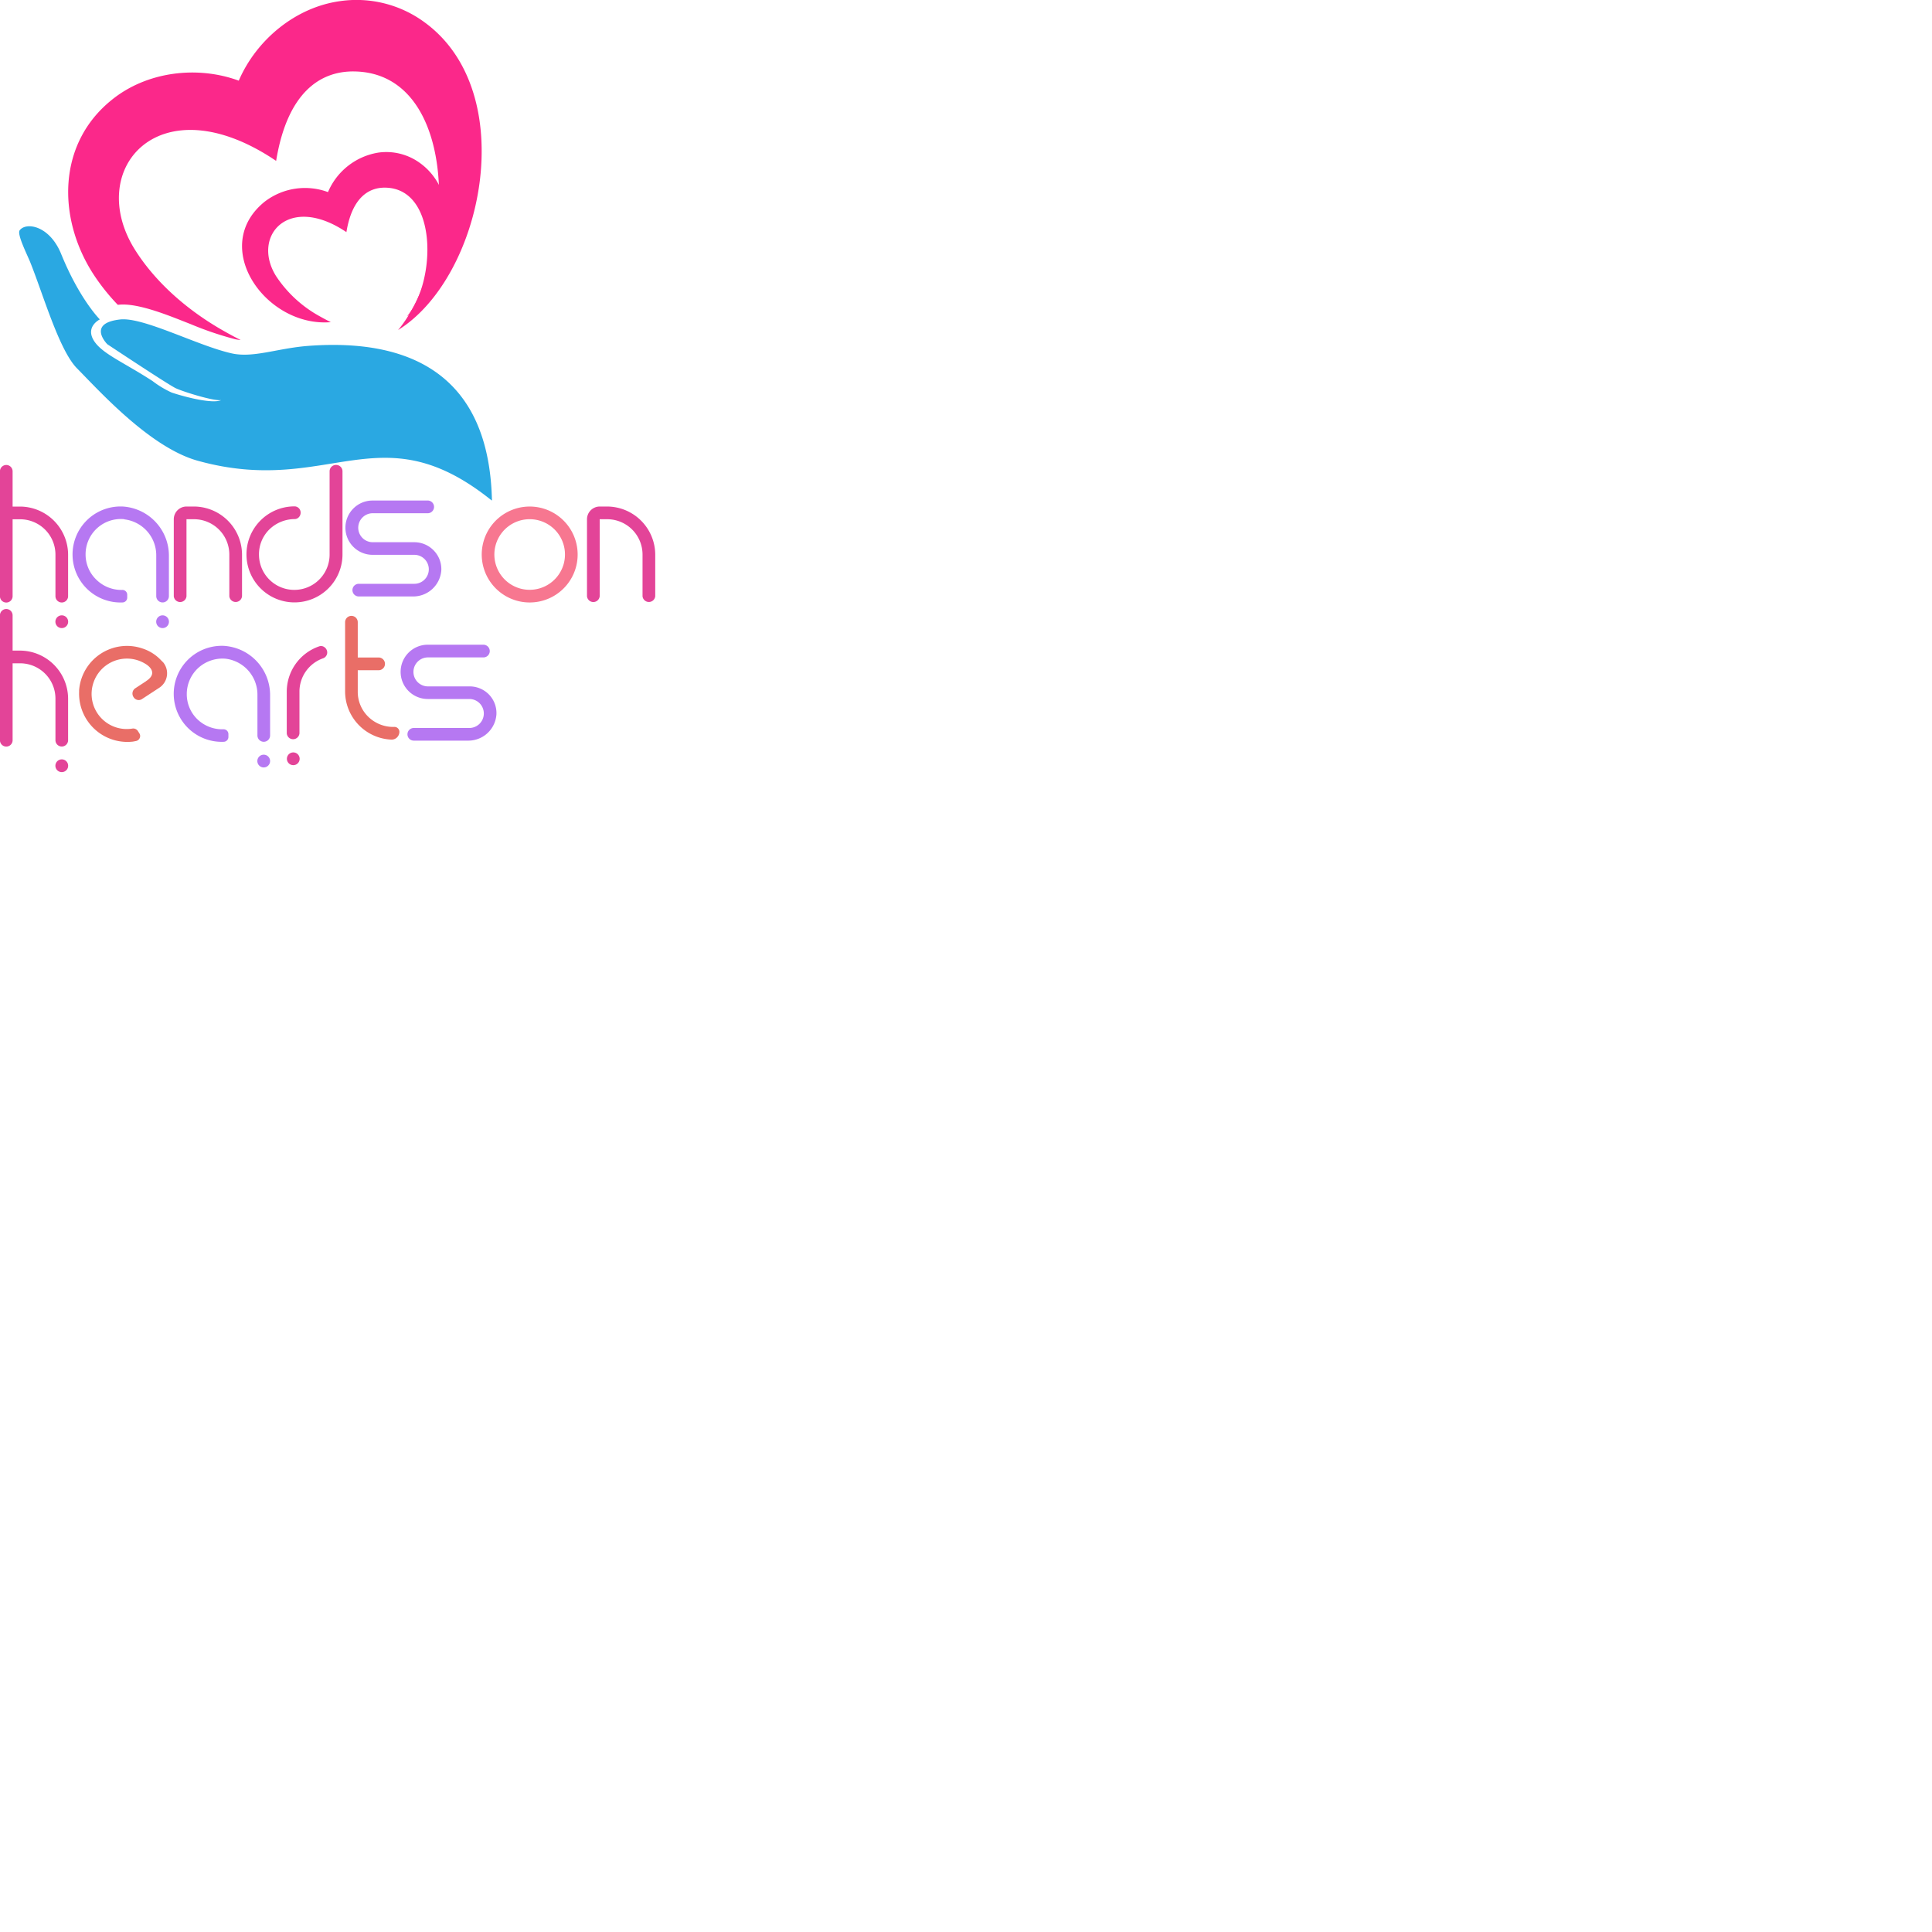 <svg id="Layer_1" data-name="Layer 1" xmlns="http://www.w3.org/2000/svg" viewBox="0 0 400 400"><defs><style>.cls-1{fill:#e34498;}.cls-2{fill:#b678f2;}.cls-3{fill:#f77790;}.cls-4{fill:#e96e67;}.cls-5{fill:#fb288a;}.cls-6{fill:#2aa8e2;fill-rule:evenodd;}</style></defs><g id="background"><path class="cls-1" d="M102,12.89h-1.56V5.59a1.31,1.31,0,1,0-2.62,0V31.45a1.31,1.31,0,1,0,2.62,0V15.52H102a7.32,7.32,0,0,1,7.31,7.3v8.62a1.31,1.31,0,1,0,2.62,0V22.82A10,10,0,0,0,102,12.89Z" transform="translate(-97.83 91.99)"/><path class="cls-1" d="M110.62,35.41a1.32,1.32,0,1,0,1.32,1.32A1.32,1.32,0,0,0,110.62,35.41Z" transform="translate(-97.83 91.99)"/><path class="cls-2" d="M123.59,15.54a7.49,7.49,0,0,1,6.59,7.52v8.37a1.31,1.31,0,1,0,2.62,0V23.19a10.19,10.19,0,0,0-9.75-10.32h-.19a9.94,9.94,0,1,0,.37,19.87,1,1,0,0,0,.94-1v-.59a1,1,0,0,0-1.07-1A7.41,7.41,0,0,1,117.75,28a7.22,7.22,0,0,1-2.2-5.23,7.3,7.3,0,0,1,8-7.27Z" transform="translate(-97.83 91.99)"/><path class="cls-2" d="M131.49,35.41a1.32,1.32,0,1,0,1.32,1.32A1.32,1.32,0,0,0,131.49,35.41Z" transform="translate(-97.83 91.99)"/><path class="cls-1" d="M138,12.88h-1.55a2.64,2.64,0,0,0-2.64,2.64V31.45a1.32,1.32,0,0,0,2.63,0V15.51H138a7.32,7.32,0,0,1,7.31,7.3v8.63a1.32,1.32,0,0,0,2.63,0V22.81A10,10,0,0,0,138,12.88Z" transform="translate(-97.83 91.99)"/><path class="cls-1" d="M167.38,4.27a1.32,1.32,0,0,0-1.31,1.32V22.83a7.31,7.31,0,0,1-14.62,0,7.2,7.2,0,0,1,2.12-5.18,7.58,7.58,0,0,1,5.24-2.17,1.19,1.19,0,0,0,.87-.36,1.34,1.34,0,0,0,.39-.95,1.28,1.28,0,0,0-1.18-1.32h-.15a9.94,9.94,0,1,0,10,9.94V5.58A1.32,1.32,0,0,0,167.38,4.27Z" transform="translate(-97.83 91.99)"/><path class="cls-1" d="M167.38,1.62A1.32,1.32,0,1,0,166.06.3,1.31,1.31,0,0,0,167.38,1.62Z" transform="translate(-97.83 91.99)"/><path class="cls-2" d="M187.65,22a5.58,5.58,0,0,0-4-1.73H175a3,3,0,0,1,0-6h11.49a1.32,1.32,0,0,0,0-2.63H175a5.62,5.62,0,0,0-.07,11.24h8.68a3,3,0,0,1,0,6h-11.5a1.31,1.31,0,1,0,0,2.62H183.3a5.83,5.83,0,0,0,5.9-5.43A5.51,5.51,0,0,0,187.65,22Z" transform="translate(-97.83 91.99)"/><path class="cls-3" d="M210.13,13.24a9.93,9.93,0,1,0,6.94,12.22A9.94,9.94,0,0,0,210.13,13.24Zm-4.59,16.62a7.31,7.31,0,1,1,9-5.1A7.32,7.32,0,0,1,205.54,29.86Z" transform="translate(-97.83 91.99)"/><path class="cls-1" d="M223.53,12.88H222a2.65,2.65,0,0,0-2.64,2.64V31.45a1.32,1.32,0,0,0,2.63,0V15.51h1.56a7.32,7.32,0,0,1,7.31,7.3v8.63a1.32,1.32,0,0,0,2.63,0V22.81A10,10,0,0,0,223.53,12.88Z" transform="translate(-97.83 91.99)"/><path class="cls-4" d="M131.59,45.12l-.37-.36a9.14,9.14,0,0,0-3.87-2.48,9.94,9.94,0,0,0-13.14,8.62l0,.32a10,10,0,0,0,11.15,10.33l.58-.11a1.07,1.07,0,0,0,.81-.62,1,1,0,0,0-.08-1l-.31-.49a1.15,1.15,0,0,0-1.16-.47,7.27,7.27,0,0,1-8-9.57,7.31,7.31,0,0,1,9.28-4.53,7.56,7.56,0,0,1,1.47.7s2.94,1.63.27,3.47l-.1.06a.69.69,0,0,1-.13.11l-2.14,1.4a1.31,1.31,0,0,0-.38,1.82,1.24,1.24,0,0,0,.82.6,1.2,1.2,0,0,0,.94-.18l3.58-2.34a3.58,3.58,0,0,0,.77-5.3Z" transform="translate(-97.83 91.99)"/><path class="cls-2" d="M144.54,44.39a7.49,7.49,0,0,1,6.59,7.52v8.37a1.31,1.31,0,1,0,2.62,0V52A10.19,10.19,0,0,0,144,41.72h-.19a9.94,9.94,0,1,0,.37,19.87,1,1,0,0,0,.94-1V60a1,1,0,0,0-1.07-1,7.41,7.41,0,0,1-5.35-2.07,7.22,7.22,0,0,1-2.2-5.23,7.35,7.35,0,0,1,2.39-5.41A7.47,7.47,0,0,1,144.54,44.39Z" transform="translate(-97.83 91.99)"/><path class="cls-2" d="M152.43,64.26a1.32,1.32,0,1,0,1.32,1.32A1.32,1.32,0,0,0,152.43,64.26Z" transform="translate(-97.83 91.99)"/><path class="cls-1" d="M165,42a1.18,1.18,0,0,0-1.09-.17,9.93,9.93,0,0,0-6.71,9.4v8.62a1.32,1.32,0,0,0,2.63,0V51.2a7.3,7.3,0,0,1,4.91-6.9,1.29,1.29,0,0,0,.84-1.22A1.36,1.36,0,0,0,165,42Z" transform="translate(-97.83 91.99)"/><path class="cls-1" d="M158.55,63.79a1.32,1.32,0,1,0,1.32,1.32A1.32,1.32,0,0,0,158.55,63.79Z" transform="translate(-97.83 91.99)"/><path class="cls-4" d="M178.88,61.14a1.57,1.57,0,0,0,1.14-.45,1.63,1.63,0,0,0,.5-1.17,1,1,0,0,0-.31-.72,1,1,0,0,0-.76-.29h0a7.39,7.39,0,0,1-5.35-2.08,7.2,7.2,0,0,1-2.2-5.23V46.77h4.43a1.32,1.32,0,0,0,0-2.63H171.9V36.83a1.31,1.31,0,0,0-2.62,0V51.2A10,10,0,0,0,178.88,61.14Z" transform="translate(-97.83 91.99)"/><path class="cls-2" d="M199.11,51.85a5.58,5.58,0,0,0-4-1.73h-8.68a3,3,0,0,1,0-6h11.49a1.31,1.31,0,0,0,1.31-1.31,1.32,1.32,0,0,0-1.31-1.32H186.43a5.62,5.62,0,0,0-.07,11.24H195a3,3,0,0,1,0,6h-11.5a1.31,1.31,0,1,0,0,2.62h11.21a5.83,5.83,0,0,0,5.9-5.43A5.54,5.54,0,0,0,199.11,51.85Z" transform="translate(-97.83 91.99)"/><path class="cls-1" d="M102,42.71h-1.56v-7.3a1.31,1.31,0,1,0-2.62,0V61.27a1.31,1.31,0,1,0,2.62,0V45.34H102a7.32,7.32,0,0,1,7.31,7.3v8.62a1.31,1.31,0,1,0,2.62,0V52.64A10,10,0,0,0,102,42.71Z" transform="translate(-97.83 91.99)"/><path class="cls-1" d="M110.62,65.23a1.32,1.32,0,1,0,1.32,1.32A1.32,1.32,0,0,0,110.62,65.23Z" transform="translate(-97.83 91.99)"/></g><g id="logo"><path class="cls-5" d="M147.29-75.28c-8.66-3.19-19.13-1.89-26.36,4C109.72-62.24,109.7-47,117-35.48a43.1,43.1,0,0,0,5.21,6.59l.14,0c4.12-.48,11,2.47,14.94,4a68.54,68.54,0,0,0,9.22,3.13,8.61,8.61,0,0,0,1.15.17q-1.8-.91-3.57-1.92c-8.24-4.68-14.45-10.64-18.3-16.75C115.27-56.95,130.84-75,155-58.68c2.32-14.19,9.14-18.59,16.09-18.52,22.21.23,21.31,39,9.16,53.54,17.56-10.88,25.62-49.17,5.4-63.77a23.77,23.77,0,0,0-17.39-4.33c-9.23,1.26-17.35,8-21,16.48Z" transform="translate(-97.83 91.99)"/><path class="cls-6" d="M199.68,11.62c-.56-25.66-16.48-33.61-38-32-6.41.48-11.41,2.57-15.93,1.54-7.12-1.61-18.33-7.6-23.12-7-6.9.8-2.58,5.12-2.58,5.12s12.58,8.35,14.13,9.09,7.88,2.71,9.43,2.48c-1.38.69-5.9-.16-10.2-1.55a20.33,20.33,0,0,1-4-2.4c-6.16-4-10.66-5.74-12.25-8.54s1.34-4.22,1.34-4.22-4.18-4.13-8-13.53c-2.4-5.92-7.28-6.69-8.6-4.91-.59.8,1.57,5.06,2.19,6.6,2.69,6.7,6,18.28,9.71,22,4.69,4.75,15.17,16.4,25,19.11,27.25,7.55,37.57-10.49,60.82,8.21Z" transform="translate(-97.83 91.99)"/><path class="cls-5" d="M165.73-52.22a13.71,13.71,0,0,0-13.12,2c-11.5,9.31.24,26.05,13.71,24.93-.74-.37-1.48-.76-2.21-1.17a25.59,25.59,0,0,1-9.1-8.33c-5.22-8.28,2.53-17.24,14.54-9.14,1.15-7.06,4.55-9.25,8-9.21,11,.12,10.6,19.39,4.56,26.64,8.74-5.42,12.75-24.47,2.68-31.73a11.82,11.82,0,0,0-8.65-2.16,13.69,13.69,0,0,0-10.41,8.19Z" transform="translate(-97.83 91.99)"/></g></svg>
